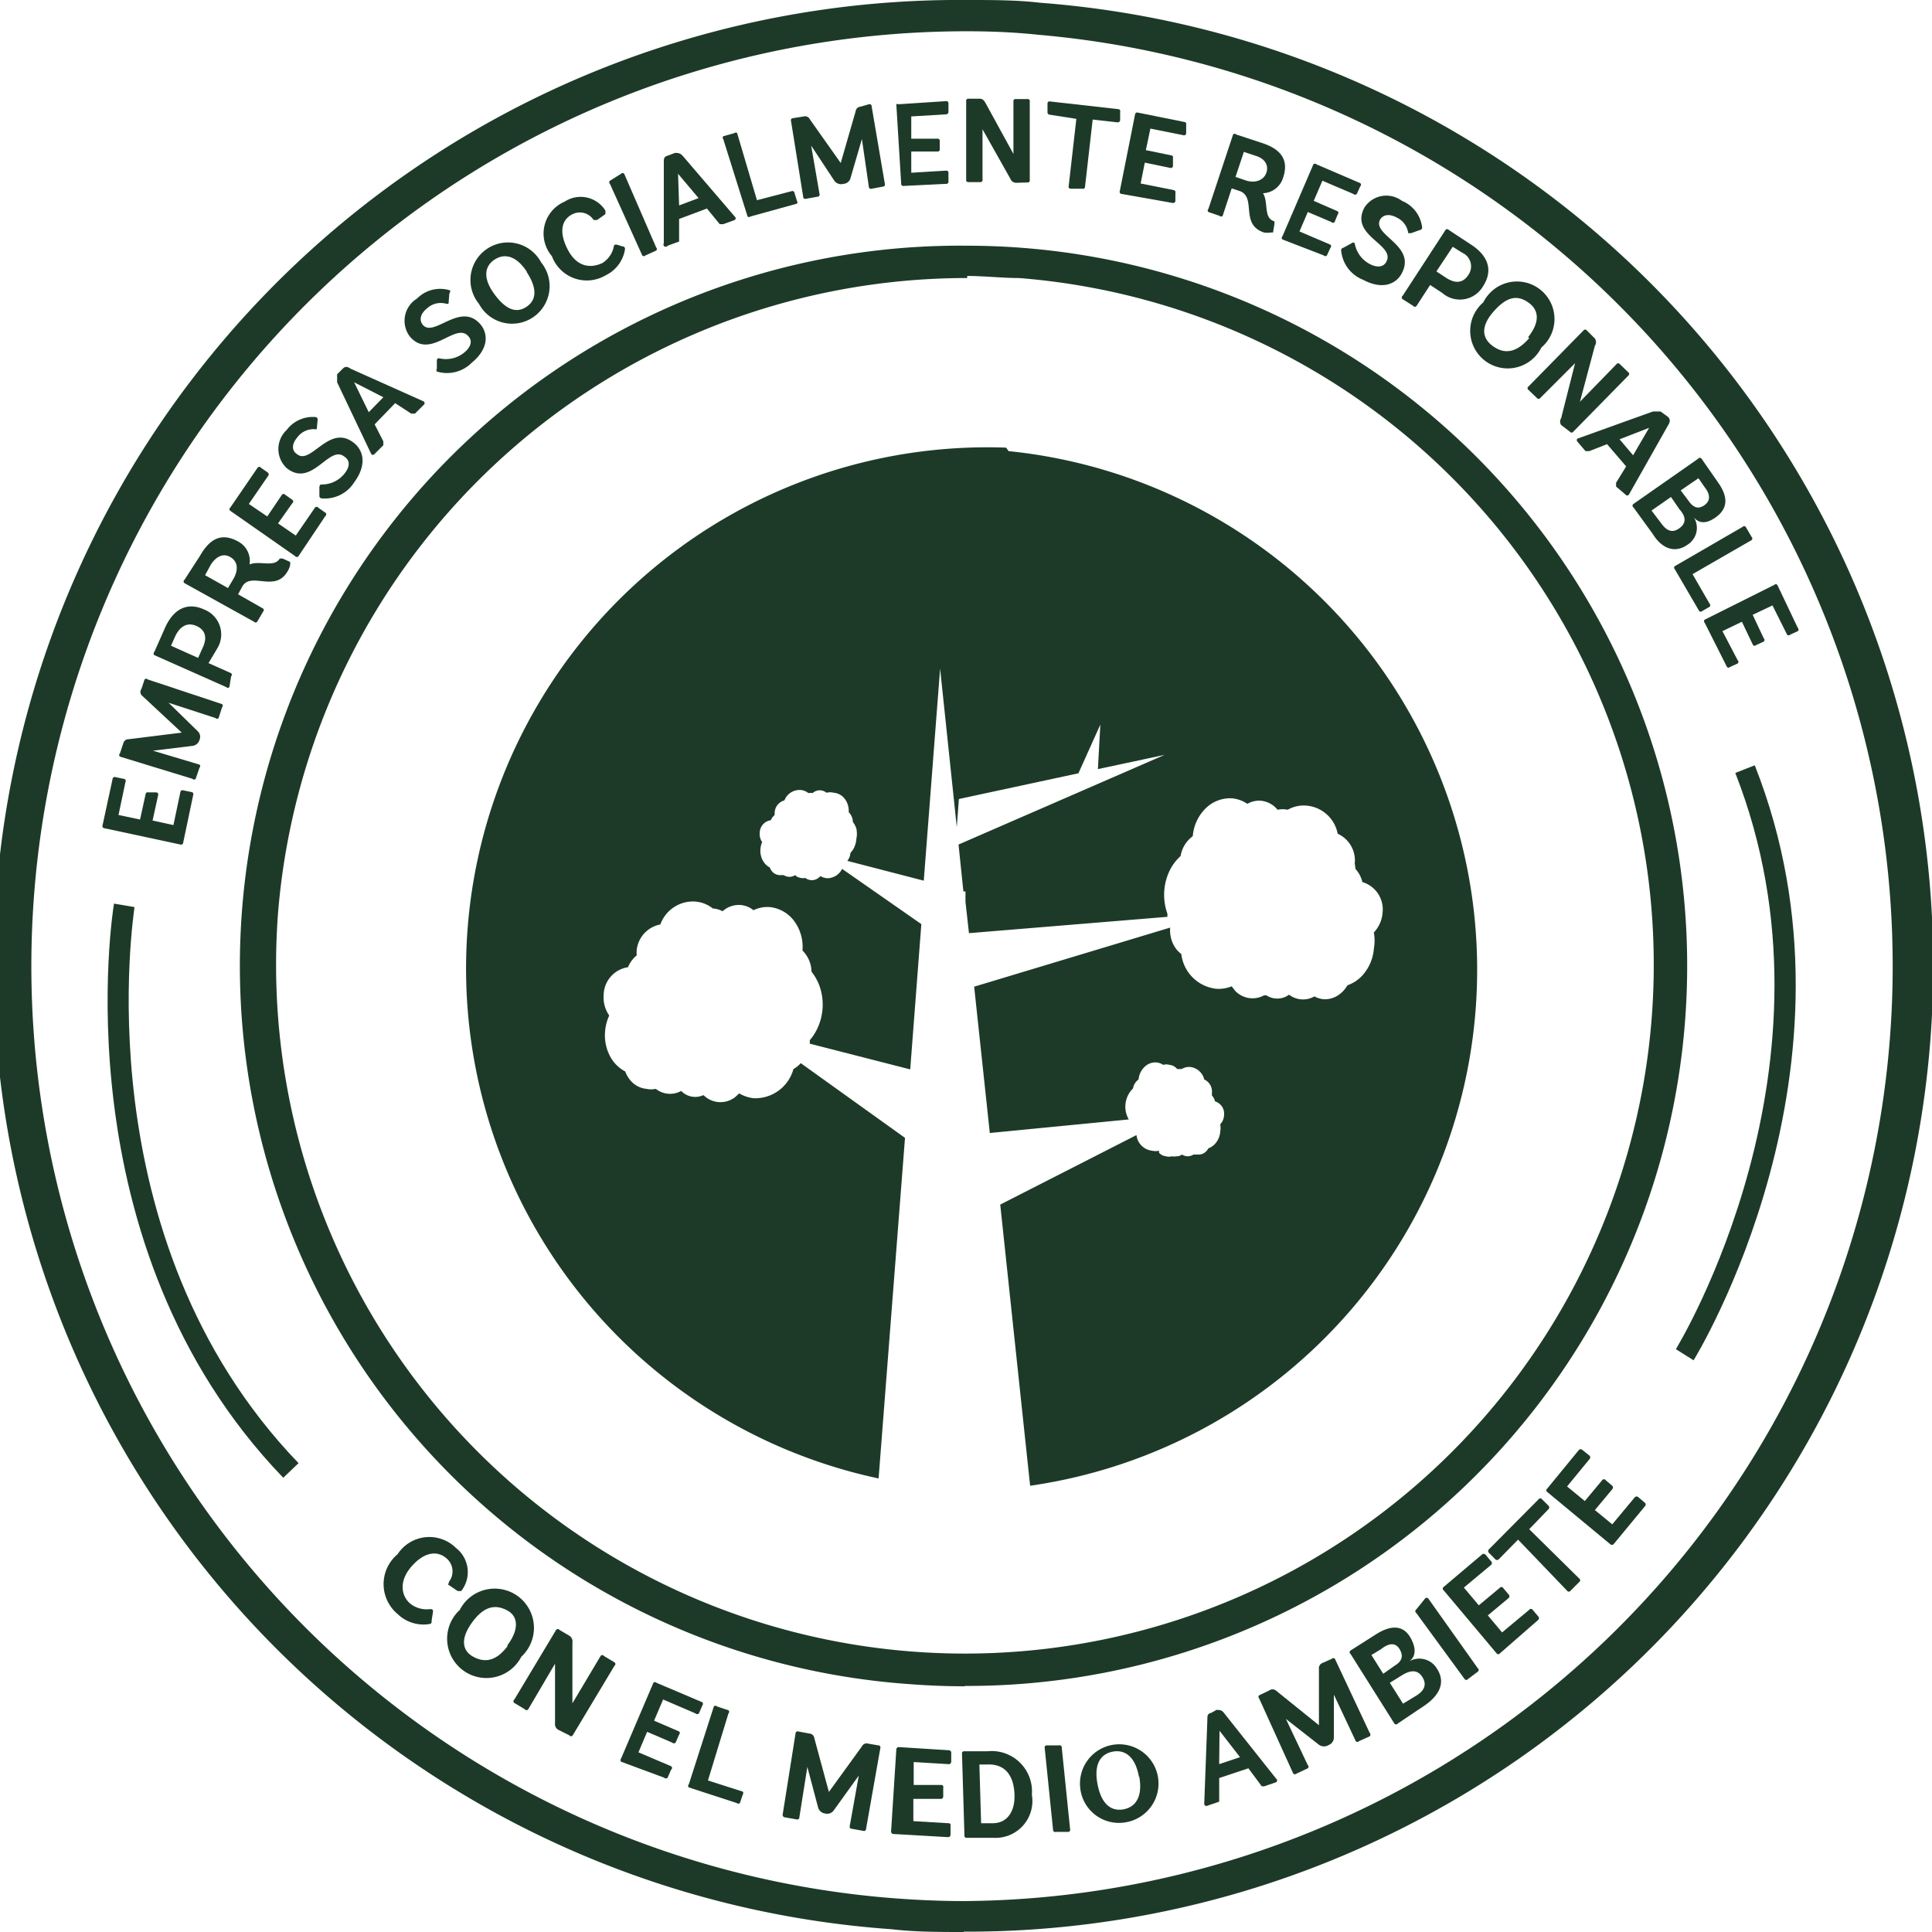 <svg id="Capa_1" data-name="Capa 1" xmlns="http://www.w3.org/2000/svg" viewBox="0 0 55.59 55.59"><defs><style>.cls-1{fill:#1d3a28;}</style></defs><title>Mesa de trabajo 9</title><path class="cls-1" d="M651.39,90.91C358.93,204.56,96.45,199.8-91.19,167.53c-182.2-31.34-440-136.26-532.5-150.14C-809.32-10.44-1049.23-3.7-1355.61,84.91v1041H634.21l17.18-1035h0Z"/><path class="cls-1" d="M5.27,24.25a.06.06,0,0,1-.08.05L3,23.83a.06.06,0,0,1-.05-.08l.29-1.34a.06.06,0,0,1,.08-.05l.24.05a.06.06,0,0,1,.05.09l-.2.95.62.13.16-.73a.06.06,0,0,1,.08-.05l.23,0a.06.06,0,0,1,.05.08l-.16.73.6.13.2-.95a.06.06,0,0,1,.08-.05l.24.05a.06.06,0,0,1,.05.08Z"/><path class="cls-1" d="M3.45,21.77a.06.06,0,0,1,0-.09l.1-.3a.15.15,0,0,1,.15-.11l1.53-.19h0L4.07,20a.15.15,0,0,1,0-.18l.09-.27a.06.06,0,0,1,.09,0l2.14.71a.06.06,0,0,1,0,.09l-.1.31a.06.06,0,0,1-.09,0l-1.35-.44.84.82a.22.22,0,0,1,.05.25.24.24,0,0,1-.19.17l-1.15.14L5.74,22a.06.06,0,0,1,0,.09l-.11.32a.06.06,0,0,1-.09,0Z"/><path class="cls-1" d="M6.6,19.77a.06.06,0,0,1-.09,0l-2.07-.92a.06.06,0,0,1,0-.09l.31-.7c.24-.53.63-.75,1.13-.52a.77.77,0,0,1,.37,1.12L6,19.08l.65.29a.06.06,0,0,1,0,.09Zm-.76-1.15c.13-.29.06-.5-.19-.61s-.46,0-.6.28l-.13.29.78.35Z"/><path class="cls-1" d="M8.35,16.17s0,0,0,.08a.58.58,0,0,1-.07.18c-.36.64-1.06,0-1.31.45l-.12.22.72.41a.06.06,0,0,1,0,.09l-.17.29a.06.06,0,0,1-.09,0l-2-1.11a.06.06,0,0,1,0-.1L5.75,16c.29-.51.63-.68,1.1-.42a.63.63,0,0,1,.33.66c.3-.12.71.1.87-.17l0,0s0,0,.08,0Zm-1.63.48c.14-.25.13-.49-.09-.62s-.42,0-.56.21l-.17.31.66.37Z"/><path class="cls-1" d="M8.59,16a.06.06,0,0,1-.1,0L6.63,14.7a.06.06,0,0,1,0-.1l.78-1.14a.06.06,0,0,1,.1,0l.2.14a.07.07,0,0,1,0,.1l-.55.8.53.36.42-.62a.06.06,0,0,1,.1,0l.2.14a.06.06,0,0,1,0,.1L8,15.06l.51.35.55-.8a.06.06,0,0,1,.1,0l.2.14a.06.06,0,0,1,0,.1Z"/><path class="cls-1" d="M9.12,12.28c0,.06,0,.08-.06.07a.58.58,0,0,0-.51.24c-.16.19-.16.38,0,.48.4.32.93-.9,1.64-.32.27.22.37.63,0,1.13a1,1,0,0,1-.94.46.07.07,0,0,1-.06-.07l0-.25s0-.08.06-.08a.83.83,0,0,0,.66-.31c.16-.2.17-.38,0-.49-.44-.36-.93.91-1.66.33a.75.75,0,0,1,0-1.1A.94.94,0,0,1,9.08,12s.06,0,.06.08Z"/><path class="cls-1" d="M11.37,11.6l-.59.61.25.49s0,.07,0,.11l-.25.25a.06.06,0,0,1-.1,0L9.7,11c0-.1,0-.16,0-.23l.16-.16c.07-.07.13-.07.23,0l2.1.94a.06.06,0,0,1,0,.1l-.25.25s-.07,0-.11,0Zm-.76.26.42-.43L10.19,11Z"/><path class="cls-1" d="M12.91,8.68c0,.06,0,.07-.07.06a.58.58,0,0,0-.55.13c-.2.16-.23.34-.13.47.32.4,1.09-.69,1.67,0,.22.27.23.7-.26,1.1a1,1,0,0,1-1,.25.07.07,0,0,1,0-.08l0-.24s0-.07.07-.06a.83.83,0,0,0,.71-.16c.2-.16.25-.34.13-.47-.36-.44-1.1.7-1.69,0A.75.75,0,0,1,12,8.59a.93.93,0,0,1,.93-.24s.06,0,0,.09Z"/><path class="cls-1" d="M13.78,8.74a1.08,1.08,0,1,1,1.79-1.19,1.08,1.08,0,1,1-1.79,1.19Zm1.38-.92c-.33-.5-.67-.52-.93-.35s-.37.5,0,1,.67.53.93.35S15.48,8.32,15.15,7.82Z"/><path class="cls-1" d="M17.91,7.09c.07,0,.08.06.07.1a1,1,0,0,1-.55.73,1.07,1.07,0,0,1-1.55-.55,1,1,0,0,1,.37-1.57.84.84,0,0,1,1.17.26s0,.06,0,.1l-.24.17s-.08,0-.1,0a.47.47,0,0,0-.62-.16c-.29.15-.39.49-.13,1s.65.56,1,.4a.73.73,0,0,0,.33-.47s0-.08.09-.06Z"/><path class="cls-1" d="M18.88,7.12a.06.06,0,0,1,0,.09l-.31.14a.06.06,0,0,1-.09,0l-.93-2.06a.06.06,0,0,1,0-.09L17.87,5a.06.06,0,0,1,.09,0Z"/><path class="cls-1" d="M20.34,6l-.8.3v.55s0,.08,0,.1l-.33.12A.06.06,0,0,1,19.1,7V4.68c0-.11,0-.17.11-.2l.21-.08c.09,0,.14,0,.22.08l1.5,1.75a.06.06,0,0,1,0,.1l-.33.12c-.05,0-.07,0-.1,0Zm-.8-.09.56-.21L19.51,5Z"/><path class="cls-1" d="M21.78,5.76l1-.26a.06.06,0,0,1,.08.05l.07.23a.06.06,0,0,1,0,.08l-1.34.37a.06.06,0,0,1-.08,0L20.81,4a.06.06,0,0,1,0-.08l.32-.09a.06.06,0,0,1,.08,0Z"/><path class="cls-1" d="M22.76,3.48a.06.06,0,0,1,.06-.08l.31-.05a.15.15,0,0,1,.17.08l.89,1.26h0l.43-1.49a.15.15,0,0,1,.14-.13L25,3a.06.06,0,0,1,.08.06l.38,2.23a.06.06,0,0,1-.06.08l-.32.06A.06.06,0,0,1,25,5.38L24.8,4l-.33,1.13a.22.22,0,0,1-.2.16A.24.24,0,0,1,24,5.19l-.66-1,.24,1.39a.06.06,0,0,1-.06.08l-.33.06a.06.06,0,0,1-.08-.06Z"/><path class="cls-1" d="M26,5.35a.06.06,0,0,1-.07-.06L25.79,3A.06.06,0,0,1,25.85,3l1.37-.09a.06.06,0,0,1,.07.06l0,.24a.07.07,0,0,1-.07.08l-1,.06,0,.64.75,0a.06.06,0,0,1,.07.06l0,.24a.06.06,0,0,1-.07.07l-.75,0,0,.61,1-.06a.06.06,0,0,1,.07.07l0,.24a.06.06,0,0,1-.07.07Z"/><path class="cls-1" d="M29.24,5.26a.18.18,0,0,1-.17-.12l-.8-1.42,0,1.45a.06.06,0,0,1-.07.07h-.33a.06.06,0,0,1-.07-.07l0-2.26a.06.06,0,0,1,.07-.07h.32c.09,0,.13.06.17.13l.8,1.46,0-1.51a.06.06,0,0,1,.07-.07h.33a.06.06,0,0,1,.07.07l0,2.26a.06.06,0,0,1-.07.07Z"/><path class="cls-1" d="M32.17,3.14a.06.06,0,0,1,.06.08l0,.24a.07.07,0,0,1-.08.06l-.71-.08-.22,1.93a.06.06,0,0,1-.08.06l-.33,0a.06.06,0,0,1-.06-.08l.22-1.93L30.2,3.3a.07.07,0,0,1-.06-.08l0-.24a.06.06,0,0,1,.08-.06Z"/><path class="cls-1" d="M32.27,5.58a.06.06,0,0,1-.05-.08l.44-2.21a.06.06,0,0,1,.08-.05l1.34.27a.06.06,0,0,1,.05.08l0,.24a.06.06,0,0,1-.08.06l-.95-.19-.13.62.73.15a.06.06,0,0,1,.05.08l0,.23a.06.06,0,0,1-.08.05l-.73-.15-.12.6.95.19a.06.06,0,0,1,.05.08l0,.24a.07.07,0,0,1-.08.05Z"/><path class="cls-1" d="M36.63,6.69s0,0-.07,0a.59.59,0,0,1-.19,0c-.7-.23-.21-1-.69-1.19l-.24-.08-.26.79a.06.06,0,0,1-.09,0l-.32-.11a.06.06,0,0,1,0-.09l.71-2.14a.06.06,0,0,1,.09,0l.73.24c.56.18.79.49.62,1a.63.63,0,0,1-.58.45c.17.27,0,.71.33.81l0,0s0,0,0,.07Zm-.79-1.5c.27.09.51,0,.59-.2s0-.42-.31-.51l-.33-.11-.24.72Z"/><path class="cls-1" d="M36.9,6.89a.06.06,0,0,1,0-.09l.89-2.07a.06.06,0,0,1,.09,0l1.26.54a.06.06,0,0,1,0,.09l-.1.22a.07.07,0,0,1-.1,0l-.89-.38-.25.58.69.3a.06.06,0,0,1,0,.09l-.09.22a.06.06,0,0,1-.09,0l-.68-.29-.24.56.89.38a.06.06,0,0,1,0,.09l-.1.22a.06.06,0,0,1-.09,0Z"/><path class="cls-1" d="M40.6,6.71c-.06,0-.08,0-.08,0a.58.58,0,0,0-.33-.45c-.22-.12-.4-.08-.48.06-.24.45,1.06.74.62,1.55-.16.3-.55.48-1.11.18a1,1,0,0,1-.63-.84.07.07,0,0,1,.06-.08L38.89,7a.06.06,0,0,1,.09,0,.83.83,0,0,0,.42.59c.22.12.41.1.49-.06.27-.5-1.07-.74-.63-1.56a.75.75,0,0,1,1.08-.19.94.94,0,0,1,.58.77s0,.06-.07.07Z"/><path class="cls-1" d="M40.36,8.61a.06.06,0,0,1,0-.1l1.23-1.89a.06.06,0,0,1,.1,0l.64.42c.49.32.64.74.34,1.2a.77.77,0,0,1-1.17.19l-.35-.23-.39.6a.06.06,0,0,1-.1,0ZM41.62,8c.27.17.48.14.63-.09a.43.43,0,0,0-.18-.64l-.27-.17-.47.71Z"/><path class="cls-1" d="M42.68,8.7A1.08,1.08,0,1,1,44.35,10,1.08,1.08,0,1,1,42.68,8.7Zm1.29,1c.37-.47.29-.8,0-1s-.59-.2-1,.27-.29.8,0,1S43.6,10.19,44,9.73Z"/><path class="cls-1" d="M44.92,12.23a.18.18,0,0,1,0-.2l.4-1.58-1,1a.06.06,0,0,1-.1,0l-.24-.23a.06.06,0,0,1,0-.1l1.58-1.61a.06.06,0,0,1,.1,0l.23.23a.19.19,0,0,1,0,.21l-.43,1.61,1.05-1.08a.06.06,0,0,1,.1,0l.24.23a.06.06,0,0,1,0,.1l-1.58,1.61a.06.06,0,0,1-.1,0Z"/><path class="cls-1" d="M46.79,13.42l-.55-.64-.51.2s-.07,0-.11,0l-.23-.27a.06.06,0,0,1,0-.09l2.17-.78c.11,0,.16,0,.22,0L48,12c.06.07.06.13,0,.23l-1.13,2a.06.06,0,0,1-.1,0L46.5,14s0-.07,0-.11Zm-.19-.78.39.46.46-.79Z"/><path class="cls-1" d="M47,14.6a.06.06,0,0,1,0-.1l1.86-1.3a.06.06,0,0,1,.1,0l.48.69c.28.4.29.74-.08,1s-.55.08-.62,0h0a.57.57,0,0,1-.18.78c-.41.29-.78.06-1-.3Zm.8.46c.14.19.3.3.52.14s.18-.35,0-.55l-.24-.35-.56.39Zm.8-.63c.15.21.3.21.45.1s.18-.28,0-.51l-.18-.26-.51.35Z"/><path class="cls-1" d="M48.7,16.52l.49.85a.06.06,0,0,1,0,.09l-.21.12a.06.06,0,0,1-.09,0l-.7-1.2a.06.06,0,0,1,0-.09l1.95-1.13a.06.06,0,0,1,.09,0l.17.29a.06.06,0,0,1,0,.09Z"/><path class="cls-1" d="M49.05,17.92a.06.06,0,0,1,0-.09l2-1a.06.06,0,0,1,.09,0l.59,1.24a.06.06,0,0,1,0,.09l-.22.1a.06.06,0,0,1-.09,0L51,17.42l-.57.27.32.68a.06.06,0,0,1,0,.09l-.22.1a.06.06,0,0,1-.09,0l-.32-.67-.56.27L50,19a.06.06,0,0,1,0,.09l-.22.1a.06.06,0,0,1-.09,0Z"/><path class="cls-1" d="M27.73,55.59c-.7,0-1.4,0-2.08-.08A27.79,27.79,0,0,1,27.86,0c.7,0,1.4,0,2.08.08a27.79,27.79,0,0,1-2.21,55.5ZM27.86.9a26.9,26.9,0,0,0-2.13,53.72c.66.05,1.34.08,2,.08A26.9,26.9,0,0,0,29.87,1C29.21.93,28.53.9,27.86.9Zm-.1,47.62q-.77,0-1.56-.06A20.72,20.72,0,0,1,27.84,7.07h0q.77,0,1.56.06a20.72,20.72,0,0,1-1.64,41.38ZM27.83,8A19.89,19.89,0,0,0,8,26.27,19.82,19.82,0,1,0,29.32,8c-.5,0-1-.06-1.49-.06Z"/><path class="cls-1" d="M28.95,12.88a15,15,0,0,0-3.67,29.66l.76-9.8-3-2.15a.79.79,0,0,1-.21.17,1.14,1.14,0,0,1-1.13.84,1,1,0,0,1-.43-.14l-.12.11a.69.69,0,0,1-.84,0l-.07-.06a.56.56,0,0,1-.28.05.56.56,0,0,1-.36-.17h0a.66.66,0,0,1-.73-.06.66.66,0,0,1-.27,0,.68.68,0,0,1-.43-.21.83.83,0,0,1-.18-.29,1.05,1.05,0,0,1-.41-.39,1.29,1.29,0,0,1-.17-.76,1.32,1.32,0,0,1,.12-.46.91.91,0,0,1-.16-.6.82.82,0,0,1,.7-.79.85.85,0,0,1,.25-.34,1,1,0,0,1,0-.15A.84.84,0,0,1,19,26.6a1,1,0,0,1,1-.66.93.93,0,0,1,.51.2h0a.66.66,0,0,1,.28.08.7.7,0,0,1,.52-.18.68.68,0,0,1,.37.15.92.92,0,0,1,.47-.09,1,1,0,0,1,.7.4,1.25,1.25,0,0,1,.24.85.88.88,0,0,1,.26.61,1.44,1.44,0,0,1,.23.41,1.61,1.61,0,0,1-.07,1.24,1.47,1.47,0,0,1-.21.32.94.94,0,0,1,0,.1l2.89.74.32-4.18L24.23,25a.48.48,0,0,1-.43.27.45.45,0,0,1-.19-.06l-.06.05a.31.31,0,0,1-.38,0l0,0a.25.25,0,0,1-.13,0,.26.26,0,0,1-.16-.08h0a.3.3,0,0,1-.33,0l-.12,0a.31.31,0,0,1-.2-.09.38.38,0,0,1-.08-.13.48.48,0,0,1-.19-.18.58.58,0,0,1-.08-.34.6.6,0,0,1,.05-.21.41.41,0,0,1-.07-.27.37.37,0,0,1,.32-.36.38.38,0,0,1,.11-.15.44.44,0,0,1,0-.07.38.38,0,0,1,.28-.35.47.47,0,0,1,.46-.3.42.42,0,0,1,.23.09h0a.3.3,0,0,1,.12,0,.31.31,0,0,1,.23-.08.31.31,0,0,1,.17.07.42.42,0,0,1,.21,0,.44.44,0,0,1,.32.18.57.57,0,0,1,.11.38.4.4,0,0,1,.12.28.65.65,0,0,1,.1.19.73.73,0,0,1,0,.3.71.71,0,0,1-.07.26.66.66,0,0,1-.1.14.43.43,0,0,1,0,0,.42.42,0,0,1-.09.23h0l2.2.57.47-6.1.48,4.56.06-.81,3.44-.74.63-1.4-.07,1.28,1.92-.41-5.93,2.58.14,1.35h.06l0,.3.1.9,5.71-.47s0-.06,0-.09A1.61,1.61,0,0,1,33.68,25a1.44,1.44,0,0,1,.29-.37.88.88,0,0,1,.35-.57,1.26,1.26,0,0,1,.37-.8,1,1,0,0,1,.75-.29.92.92,0,0,1,.45.16.67.67,0,0,1,.39-.09.7.7,0,0,1,.48.26.66.66,0,0,1,.29,0h0a.93.93,0,0,1,.54-.12,1,1,0,0,1,.9.81.84.84,0,0,1,.49.86A1,1,0,0,1,39,25a.85.85,0,0,1,.2.38.82.82,0,0,1,.58.89.92.92,0,0,1-.25.56,1.32,1.32,0,0,1,0,.47,1.29,1.29,0,0,1-.29.72,1.05,1.05,0,0,1-.47.33.83.83,0,0,1-.23.26.68.68,0,0,1-.46.14.66.66,0,0,1-.26-.08.66.66,0,0,1-.73-.05h0a.56.56,0,0,1-.38.11.56.56,0,0,1-.27-.09l-.07,0a.69.69,0,0,1-.83-.13l-.1-.13a1,1,0,0,1-.45.07,1.14,1.14,0,0,1-1-1,.78.78,0,0,1-.21-.24.92.92,0,0,1-.11-.52l-5.64,1.7.45,4.21,4-.39s0,0,0,0v0a.67.67,0,0,1-.07-.16.73.73,0,0,1,.06-.56.65.65,0,0,1,.13-.17.4.4,0,0,1,.16-.26.57.57,0,0,1,.17-.36.44.44,0,0,1,.34-.13.42.42,0,0,1,.2.07.31.31,0,0,1,.18,0,.31.31,0,0,1,.22.12l.13,0h0a.42.42,0,0,1,.24-.06.47.47,0,0,1,.41.36.38.38,0,0,1,.22.39.45.45,0,0,1,0,.07.39.39,0,0,1,.09.17.37.37,0,0,1,.26.4.41.41,0,0,1-.11.26.6.6,0,0,1,0,.21.58.58,0,0,1-.13.33.48.48,0,0,1-.21.15.37.37,0,0,1-.1.12.31.31,0,0,1-.21.06l-.12,0a.3.3,0,0,1-.33,0h0a.26.26,0,0,1-.17.05.25.25,0,0,1-.12,0l0,0a.31.31,0,0,1-.17,0,.31.31,0,0,1-.2-.1l0-.06a.45.45,0,0,1-.2,0,.51.51,0,0,1-.45-.45h0l-3.92,2,.86,8.09a15,15,0,0,0-.62-29.77Z"/><path class="cls-1" d="M12.42,46.62c0,.07,0,.1-.07.11a1.07,1.07,0,0,1-.91-.29,1.12,1.12,0,0,1,0-1.72,1.09,1.09,0,0,1,1.68-.18.88.88,0,0,1,.15,1.24s-.06,0-.1,0l-.25-.17c-.05,0,0-.07,0-.1a.49.49,0,0,0-.06-.66c-.25-.23-.62-.22-1,.2s-.33.84-.07,1.08a.76.76,0,0,0,.58.17c.05,0,.09,0,.09.07Z"/><path class="cls-1" d="M13.22,46.34A1.13,1.13,0,1,1,15,47.67a1.13,1.13,0,1,1-1.79-1.33Zm1.38,1c.37-.5.28-.85,0-1s-.62-.19-1,.32-.28.84,0,1S14.23,47.86,14.6,47.37Z"/><path class="cls-1" d="M16.06,49.77a.19.19,0,0,1-.09-.19V47.87l-.77,1.31a.06.06,0,0,1-.1,0L14.8,49a.06.06,0,0,1,0-.1l1.2-2a.06.06,0,0,1,.1,0l.29.17a.2.2,0,0,1,.08.2l0,1.74.81-1.36a.06.06,0,0,1,.1,0l.3.18a.06.06,0,0,1,0,.1l-1.2,2a.06.06,0,0,1-.1,0Z"/><path class="cls-1" d="M17.87,50.69a.07.07,0,0,1,0-.09l.93-2.18a.06.06,0,0,1,.09,0l1.32.56a.07.07,0,0,1,0,.09l-.1.23a.07.07,0,0,1-.1,0l-.93-.4-.26.61.72.31a.06.06,0,0,1,0,.09l-.1.23a.07.07,0,0,1-.1,0l-.72-.31-.25.59.94.4a.06.06,0,0,1,0,.1l-.1.23a.07.07,0,0,1-.1,0Z"/><path class="cls-1" d="M20.37,51.23l1,.32a.07.07,0,0,1,0,.09l-.08.24a.07.07,0,0,1-.09,0l-1.38-.45a.06.06,0,0,1,0-.09l.72-2.24a.06.06,0,0,1,.09,0l.33.11a.06.06,0,0,1,0,.09Z"/><path class="cls-1" d="M22.89,49.88a.06.06,0,0,1,.08-.06l.32.06a.15.15,0,0,1,.14.13l.42,1.55h0l.95-1.31a.15.15,0,0,1,.18-.08l.29.05a.06.06,0,0,1,.06.08l-.41,2.32a.06.06,0,0,1-.08.06l-.33-.06a.06.06,0,0,1-.06-.08l.26-1.45-.72,1a.23.23,0,0,1-.25.09.24.24,0,0,1-.2-.17l-.31-1.17L23,52.29a.06.06,0,0,1-.08.06l-.34-.06a.07.07,0,0,1-.06-.08Z"/><path class="cls-1" d="M25.71,52.77a.07.07,0,0,1-.07-.08l.15-2.35a.07.07,0,0,1,.08-.07l1.43.09a.07.07,0,0,1,.07.08l0,.25a.07.07,0,0,1-.08.07l-1-.06,0,.66.78,0a.06.06,0,0,1,.07.08l0,.25a.07.07,0,0,1-.08.07l-.78,0,0,.64,1,.06a.06.06,0,0,1,.07.08l0,.25a.07.07,0,0,1-.08.07Z"/><path class="cls-1" d="M27.82,52.88a.06.06,0,0,1-.07-.07l-.07-2.35a.06.06,0,0,1,.07-.07l.66,0a1.16,1.16,0,0,1,1.28,1.25,1.06,1.06,0,0,1-1.1,1.24Zm.75-.42c.38,0,.64-.3.62-.83s-.26-.88-.78-.86h-.23l.05,1.69Z"/><path class="cls-1" d="M30.79,52.63a.06.06,0,0,1-.06.08l-.35,0a.06.06,0,0,1-.08-.06l-.24-2.35a.06.06,0,0,1,.06-.08l.35,0a.06.06,0,0,1,.08.06Z"/><path class="cls-1" d="M31.08,51.43a1.13,1.13,0,1,1,1.33,1A1.12,1.12,0,0,1,31.08,51.43Zm1.69-.31c-.11-.61-.43-.78-.75-.72s-.56.32-.44.94.43.78.75.72S32.89,51.73,32.78,51.12Z"/><path class="cls-1" d="M35.92,50.88l-.84.28v.58s0,.08,0,.1l-.35.12a.06.06,0,0,1-.08-.06l.09-2.42c0-.12,0-.17.12-.2L35,49.2c.1,0,.15,0,.22.09l1.5,1.89a.06.06,0,0,1,0,.1l-.35.12c-.05,0-.08,0-.1-.05Zm-.84-.12.6-.2-.59-.76Z"/><path class="cls-1" d="M36.23,48.87a.06.06,0,0,1,0-.09l.29-.14a.16.16,0,0,1,.19,0l1.24,1h0l0-1.62a.16.16,0,0,1,.1-.17l.27-.12a.06.06,0,0,1,.09,0l1,2.13a.07.07,0,0,1,0,.1l-.31.14a.06.06,0,0,1-.09,0l-.63-1.34,0,1.23a.23.23,0,0,1-.15.22.25.25,0,0,1-.27,0L37,49.46l.63,1.33a.06.06,0,0,1,0,.09l-.32.15a.07.07,0,0,1-.1,0Z"/><path class="cls-1" d="M40.22,49.59a.06.06,0,0,1-.1,0l-1.26-2a.06.06,0,0,1,0-.1l.74-.47c.43-.27.79-.27,1,.13s.05.58-.05.65h0a.59.59,0,0,1,.8.22c.28.44,0,.81-.37,1.06Zm-.08-1.67c.23-.14.23-.3.13-.47s-.28-.2-.53,0l-.28.17.34.54Zm.61.87c.21-.13.32-.3.18-.53s-.35-.2-.57-.07l-.37.23.38.6Z"/><path class="cls-1" d="M42.52,48a.06.06,0,0,1,0,.1l-.28.21a.06.06,0,0,1-.1,0l-1.39-1.9a.06.06,0,0,1,0-.1L41,46a.06.06,0,0,1,.1,0Z"/><path class="cls-1" d="M43.16,47.57a.06.06,0,0,1-.1,0l-1.52-1.81a.06.06,0,0,1,0-.1l1.1-.93a.07.07,0,0,1,.1,0l.16.19a.07.07,0,0,1,0,.11l-.78.65.43.51.6-.5a.06.06,0,0,1,.1,0l.16.19a.07.07,0,0,1,0,.1l-.6.5.41.49.78-.65a.06.06,0,0,1,.1,0l.16.19a.07.07,0,0,1,0,.1Z"/><path class="cls-1" d="M44.27,43.14a.06.06,0,0,1,.1,0l.18.18a.07.07,0,0,1,0,.11L44,44l1.44,1.42a.06.06,0,0,1,0,.1l-.25.25a.06.06,0,0,1-.1,0L43.68,44.3l-.55.56a.07.07,0,0,1-.11,0l-.18-.18a.07.07,0,0,1,0-.1Z"/><path class="cls-1" d="M46.43,44.43a.07.07,0,0,1-.1,0l-1.81-1.5a.06.06,0,0,1,0-.1l.91-1.11a.07.07,0,0,1,.1,0l.2.16a.07.07,0,0,1,0,.11l-.64.78.51.42.5-.6a.06.06,0,0,1,.1,0l.19.16a.07.07,0,0,1,0,.1l-.5.6.5.41.65-.78a.07.07,0,0,1,.1,0l.19.16a.07.07,0,0,1,0,.1Z"/><path class="cls-1" d="M8.15,42.52C1.68,35.8,3.26,26.11,3.28,26l.59.1c0,.09-1.54,9.49,4.72,16Z"/><path class="cls-1" d="M48.73,39.14l-.51-.32c.05-.08,5-8.19,1.71-16.58l.56-.22C53.92,30.7,48.78,39.06,48.73,39.14Z"/></svg>